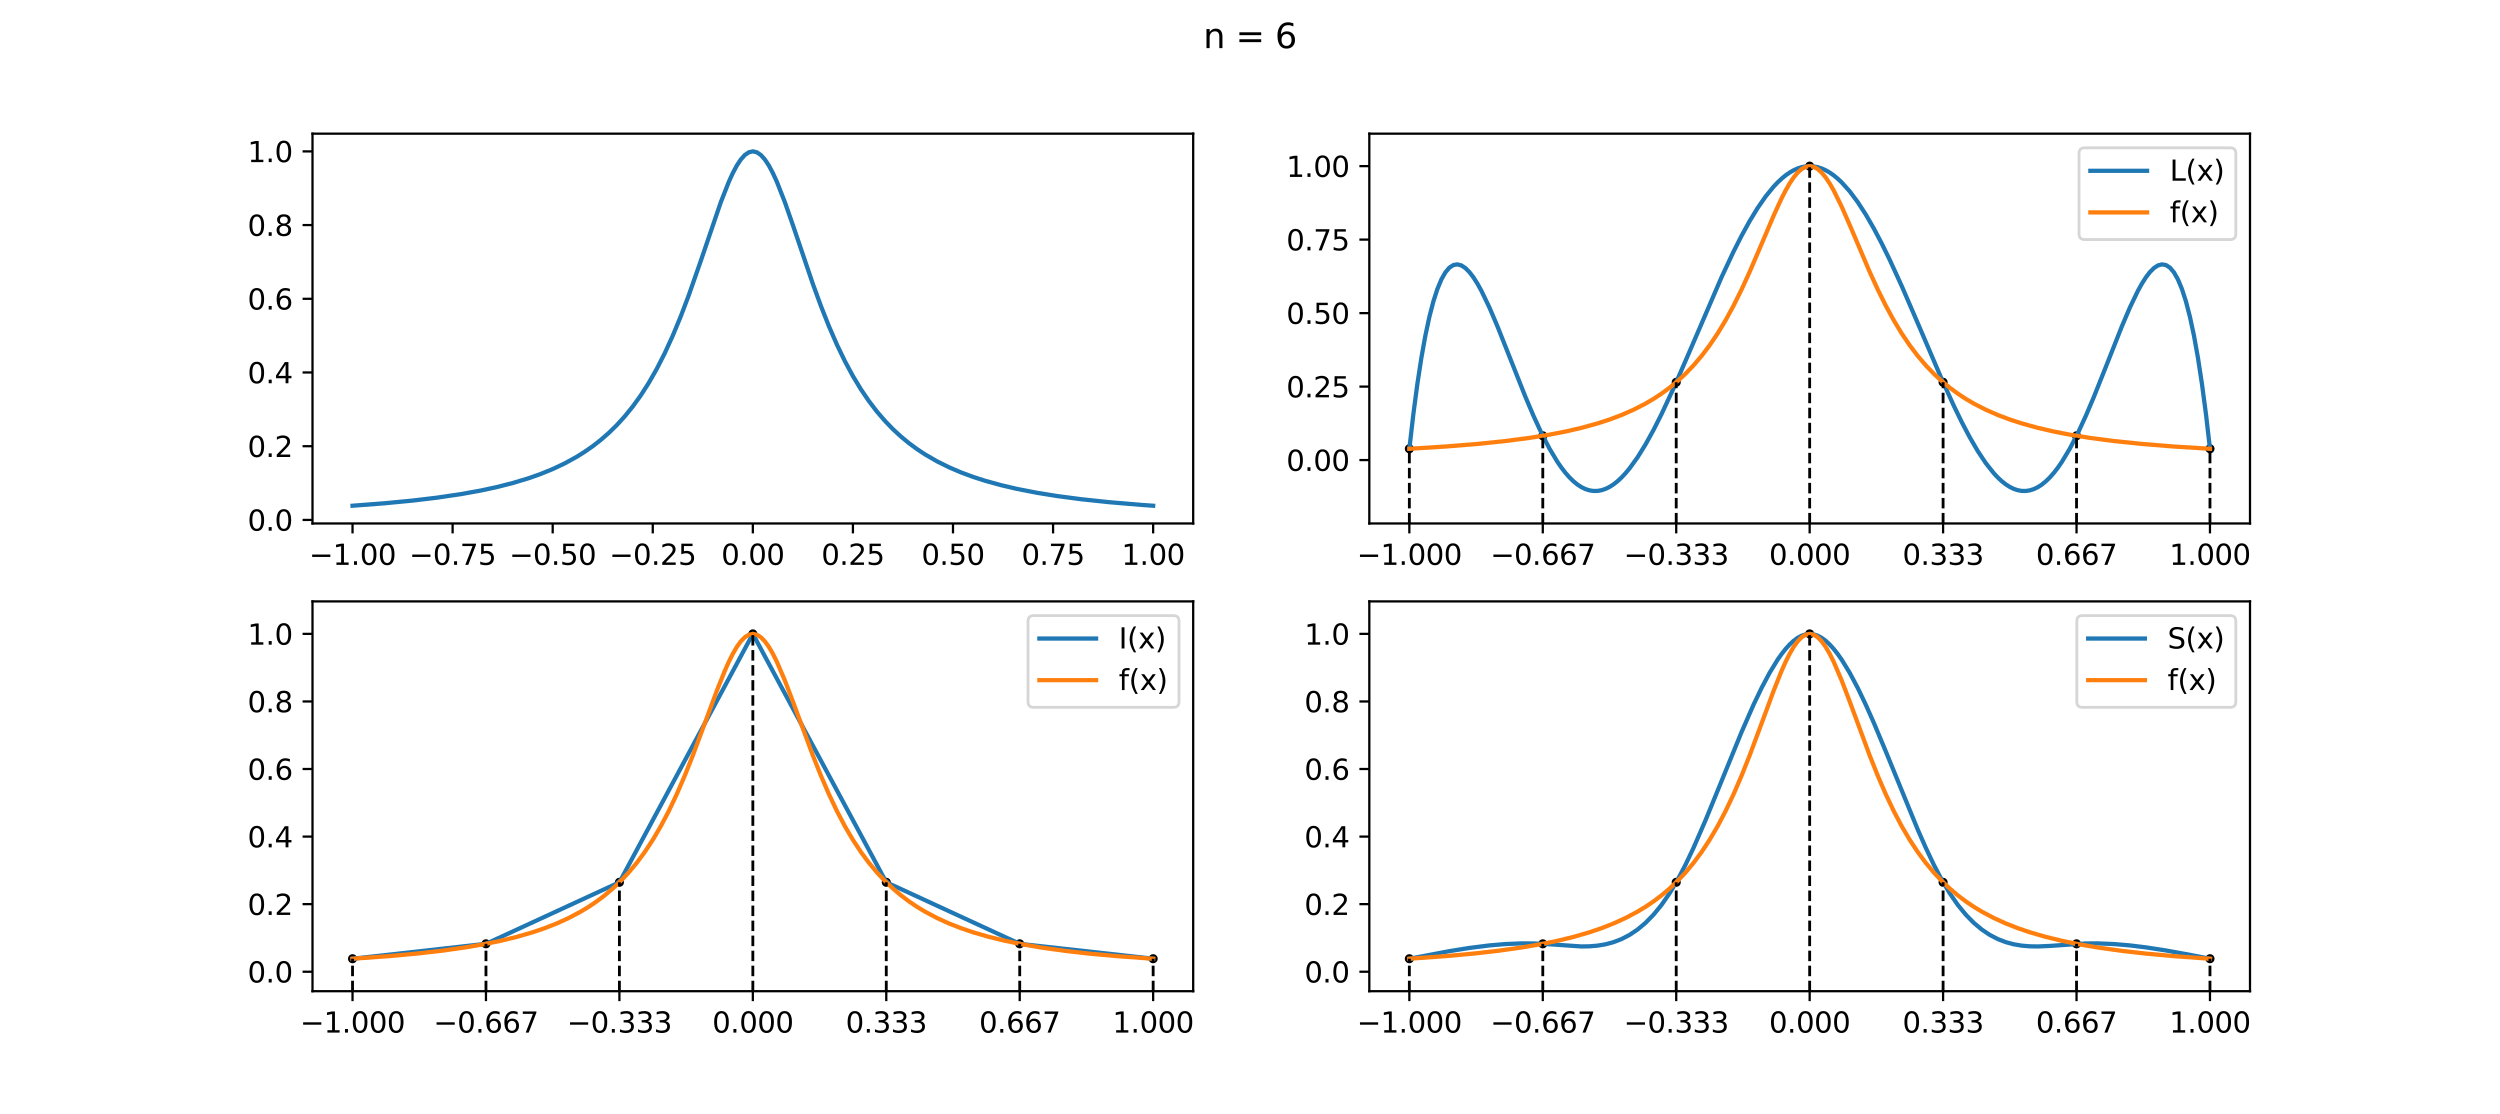 <?xml version="1.0" encoding="utf-8" standalone="no"?>
<!DOCTYPE svg PUBLIC "-//W3C//DTD SVG 1.1//EN"
  "http://www.w3.org/Graphics/SVG/1.1/DTD/svg11.dtd">
<svg xmlns:xlink="http://www.w3.org/1999/xlink" width="881.64pt" height="392.76pt" viewBox="0 0 881.64 392.76" xmlns="http://www.w3.org/2000/svg" version="1.1">
 <defs>
  <style type="text/css">*{stroke-linejoin: round; stroke-linecap: butt}</style>
 </defs>
 <g id="figure_1">
  <g id="patch_1">
   <path d="M 0 392.76 
L 881.64 392.76 
L 881.64 0 
L 0 0 
z
" style="fill: #ffffff"/>
  </g>
  <g id="axes_1">
   <g id="patch_2">
    <path d="M 110.205 184.597 
L 420.783 184.597 
L 420.783 47.131 
L 110.205 47.131 
z
" style="fill: #ffffff"/>
   </g>
   <g id="matplotlib.axis_1">
    <g id="xtick_1">
     <g id="line2d_1">
      <defs>
       <path id="m1e99538c91" d="M 0 0 
L 0 3.5 
" style="stroke: #000000; stroke-width: 0.8"/>
      </defs>
      <g>
       <use xlink:href="#m1e99538c91" x="124.322" y="184.597" style="stroke: #000000; stroke-width: 0.8"/>
      </g>
     </g>
     <g id="text_1">
      <!-- −1.00 -->
      <g transform="translate(109 199.196) scale(0.1 -0.1)">
       <defs>
        <path id="DejaVuSans-2212" d="M 678 2272 
L 4684 2272 
L 4684 1741 
L 678 1741 
L 678 2272 
z
" transform="scale(0.016)"/>
        <path id="DejaVuSans-31" d="M 794 531 
L 1825 531 
L 1825 4091 
L 703 3866 
L 703 4441 
L 1819 4666 
L 2450 4666 
L 2450 531 
L 3481 531 
L 3481 0 
L 794 0 
L 794 531 
z
" transform="scale(0.016)"/>
        <path id="DejaVuSans-2e" d="M 684 794 
L 1344 794 
L 1344 0 
L 684 0 
L 684 794 
z
" transform="scale(0.016)"/>
        <path id="DejaVuSans-30" d="M 2034 4250 
Q 1547 4250 1301 3770 
Q 1056 3291 1056 2328 
Q 1056 1369 1301 889 
Q 1547 409 2034 409 
Q 2525 409 2770 889 
Q 3016 1369 3016 2328 
Q 3016 3291 2770 3770 
Q 2525 4250 2034 4250 
z
M 2034 4750 
Q 2819 4750 3233 4129 
Q 3647 3509 3647 2328 
Q 3647 1150 3233 529 
Q 2819 -91 2034 -91 
Q 1250 -91 836 529 
Q 422 1150 422 2328 
Q 422 3509 836 4129 
Q 1250 4750 2034 4750 
z
" transform="scale(0.016)"/>
       </defs>
       <use xlink:href="#DejaVuSans-2212"/>
       <use xlink:href="#DejaVuSans-31" x="83.789"/>
       <use xlink:href="#DejaVuSans-2e" x="147.412"/>
       <use xlink:href="#DejaVuSans-30" x="179.199"/>
       <use xlink:href="#DejaVuSans-30" x="242.822"/>
      </g>
     </g>
    </g>
    <g id="xtick_2">
     <g id="line2d_2">
      <g>
       <use xlink:href="#m1e99538c91" x="159.615" y="184.597" style="stroke: #000000; stroke-width: 0.8"/>
      </g>
     </g>
     <g id="text_2">
      <!-- −0.75 -->
      <g transform="translate(144.292 199.196) scale(0.1 -0.1)">
       <defs>
        <path id="DejaVuSans-37" d="M 525 4666 
L 3525 4666 
L 3525 4397 
L 1831 0 
L 1172 0 
L 2766 4134 
L 525 4134 
L 525 4666 
z
" transform="scale(0.016)"/>
        <path id="DejaVuSans-35" d="M 691 4666 
L 3169 4666 
L 3169 4134 
L 1269 4134 
L 1269 2991 
Q 1406 3038 1543 3061 
Q 1681 3084 1819 3084 
Q 2600 3084 3056 2656 
Q 3513 2228 3513 1497 
Q 3513 744 3044 326 
Q 2575 -91 1722 -91 
Q 1428 -91 1123 -41 
Q 819 9 494 109 
L 494 744 
Q 775 591 1075 516 
Q 1375 441 1709 441 
Q 2250 441 2565 725 
Q 2881 1009 2881 1497 
Q 2881 1984 2565 2268 
Q 2250 2553 1709 2553 
Q 1456 2553 1204 2497 
Q 953 2441 691 2322 
L 691 4666 
z
" transform="scale(0.016)"/>
       </defs>
       <use xlink:href="#DejaVuSans-2212"/>
       <use xlink:href="#DejaVuSans-30" x="83.789"/>
       <use xlink:href="#DejaVuSans-2e" x="147.412"/>
       <use xlink:href="#DejaVuSans-37" x="179.199"/>
       <use xlink:href="#DejaVuSans-35" x="242.822"/>
      </g>
     </g>
    </g>
    <g id="xtick_3">
     <g id="line2d_3">
      <g>
       <use xlink:href="#m1e99538c91" x="194.908" y="184.597" style="stroke: #000000; stroke-width: 0.8"/>
      </g>
     </g>
     <g id="text_3">
      <!-- −0.50 -->
      <g transform="translate(179.585 199.196) scale(0.1 -0.1)">
       <use xlink:href="#DejaVuSans-2212"/>
       <use xlink:href="#DejaVuSans-30" x="83.789"/>
       <use xlink:href="#DejaVuSans-2e" x="147.412"/>
       <use xlink:href="#DejaVuSans-35" x="179.199"/>
       <use xlink:href="#DejaVuSans-30" x="242.822"/>
      </g>
     </g>
    </g>
    <g id="xtick_4">
     <g id="line2d_4">
      <g>
       <use xlink:href="#m1e99538c91" x="230.201" y="184.597" style="stroke: #000000; stroke-width: 0.8"/>
      </g>
     </g>
     <g id="text_4">
      <!-- −0.25 -->
      <g transform="translate(214.878 199.196) scale(0.1 -0.1)">
       <defs>
        <path id="DejaVuSans-32" d="M 1228 531 
L 3431 531 
L 3431 0 
L 469 0 
L 469 531 
Q 828 903 1448 1529 
Q 2069 2156 2228 2338 
Q 2531 2678 2651 2914 
Q 2772 3150 2772 3378 
Q 2772 3750 2511 3984 
Q 2250 4219 1831 4219 
Q 1534 4219 1204 4116 
Q 875 4013 500 3803 
L 500 4441 
Q 881 4594 1212 4672 
Q 1544 4750 1819 4750 
Q 2544 4750 2975 4387 
Q 3406 4025 3406 3419 
Q 3406 3131 3298 2873 
Q 3191 2616 2906 2266 
Q 2828 2175 2409 1742 
Q 1991 1309 1228 531 
z
" transform="scale(0.016)"/>
       </defs>
       <use xlink:href="#DejaVuSans-2212"/>
       <use xlink:href="#DejaVuSans-30" x="83.789"/>
       <use xlink:href="#DejaVuSans-2e" x="147.412"/>
       <use xlink:href="#DejaVuSans-32" x="179.199"/>
       <use xlink:href="#DejaVuSans-35" x="242.822"/>
      </g>
     </g>
    </g>
    <g id="xtick_5">
     <g id="line2d_5">
      <g>
       <use xlink:href="#m1e99538c91" x="265.494" y="184.597" style="stroke: #000000; stroke-width: 0.8"/>
      </g>
     </g>
     <g id="text_5">
      <!-- 0.00 -->
      <g transform="translate(254.361 199.196) scale(0.1 -0.1)">
       <use xlink:href="#DejaVuSans-30"/>
       <use xlink:href="#DejaVuSans-2e" x="63.623"/>
       <use xlink:href="#DejaVuSans-30" x="95.41"/>
       <use xlink:href="#DejaVuSans-30" x="159.033"/>
      </g>
     </g>
    </g>
    <g id="xtick_6">
     <g id="line2d_6">
      <g>
       <use xlink:href="#m1e99538c91" x="300.787" y="184.597" style="stroke: #000000; stroke-width: 0.8"/>
      </g>
     </g>
     <g id="text_6">
      <!-- 0.25 -->
      <g transform="translate(289.654 199.196) scale(0.1 -0.1)">
       <use xlink:href="#DejaVuSans-30"/>
       <use xlink:href="#DejaVuSans-2e" x="63.623"/>
       <use xlink:href="#DejaVuSans-32" x="95.41"/>
       <use xlink:href="#DejaVuSans-35" x="159.033"/>
      </g>
     </g>
    </g>
    <g id="xtick_7">
     <g id="line2d_7">
      <g>
       <use xlink:href="#m1e99538c91" x="336.08" y="184.597" style="stroke: #000000; stroke-width: 0.8"/>
      </g>
     </g>
     <g id="text_7">
      <!-- 0.50 -->
      <g transform="translate(324.947 199.196) scale(0.1 -0.1)">
       <use xlink:href="#DejaVuSans-30"/>
       <use xlink:href="#DejaVuSans-2e" x="63.623"/>
       <use xlink:href="#DejaVuSans-35" x="95.41"/>
       <use xlink:href="#DejaVuSans-30" x="159.033"/>
      </g>
     </g>
    </g>
    <g id="xtick_8">
     <g id="line2d_8">
      <g>
       <use xlink:href="#m1e99538c91" x="371.373" y="184.597" style="stroke: #000000; stroke-width: 0.8"/>
      </g>
     </g>
     <g id="text_8">
      <!-- 0.75 -->
      <g transform="translate(360.24 199.196) scale(0.1 -0.1)">
       <use xlink:href="#DejaVuSans-30"/>
       <use xlink:href="#DejaVuSans-2e" x="63.623"/>
       <use xlink:href="#DejaVuSans-37" x="95.41"/>
       <use xlink:href="#DejaVuSans-35" x="159.033"/>
      </g>
     </g>
    </g>
    <g id="xtick_9">
     <g id="line2d_9">
      <g>
       <use xlink:href="#m1e99538c91" x="406.666" y="184.597" style="stroke: #000000; stroke-width: 0.8"/>
      </g>
     </g>
     <g id="text_9">
      <!-- 1.00 -->
      <g transform="translate(395.533 199.196) scale(0.1 -0.1)">
       <use xlink:href="#DejaVuSans-31"/>
       <use xlink:href="#DejaVuSans-2e" x="63.623"/>
       <use xlink:href="#DejaVuSans-30" x="95.41"/>
       <use xlink:href="#DejaVuSans-30" x="159.033"/>
      </g>
     </g>
    </g>
   </g>
   <g id="matplotlib.axis_2">
    <g id="ytick_1">
     <g id="line2d_10">
      <defs>
       <path id="m8f68ee8e2d" d="M 0 0 
L -3.5 0 
" style="stroke: #000000; stroke-width: 0.8"/>
      </defs>
      <g>
       <use xlink:href="#m8f68ee8e2d" x="110.205" y="183.348" style="stroke: #000000; stroke-width: 0.8"/>
      </g>
     </g>
     <g id="text_10">
      <!-- 0.0 -->
      <g transform="translate(87.302 187.147) scale(0.1 -0.1)">
       <use xlink:href="#DejaVuSans-30"/>
       <use xlink:href="#DejaVuSans-2e" x="63.623"/>
       <use xlink:href="#DejaVuSans-30" x="95.41"/>
      </g>
     </g>
    </g>
    <g id="ytick_2">
     <g id="line2d_11">
      <g>
       <use xlink:href="#m8f68ee8e2d" x="110.205" y="157.354" style="stroke: #000000; stroke-width: 0.8"/>
      </g>
     </g>
     <g id="text_11">
      <!-- 0.2 -->
      <g transform="translate(87.302 161.153) scale(0.1 -0.1)">
       <use xlink:href="#DejaVuSans-30"/>
       <use xlink:href="#DejaVuSans-2e" x="63.623"/>
       <use xlink:href="#DejaVuSans-32" x="95.41"/>
      </g>
     </g>
    </g>
    <g id="ytick_3">
     <g id="line2d_12">
      <g>
       <use xlink:href="#m8f68ee8e2d" x="110.205" y="131.36" style="stroke: #000000; stroke-width: 0.8"/>
      </g>
     </g>
     <g id="text_12">
      <!-- 0.4 -->
      <g transform="translate(87.302 135.16) scale(0.1 -0.1)">
       <defs>
        <path id="DejaVuSans-34" d="M 2419 4116 
L 825 1625 
L 2419 1625 
L 2419 4116 
z
M 2253 4666 
L 3047 4666 
L 3047 1625 
L 3713 1625 
L 3713 1100 
L 3047 1100 
L 3047 0 
L 2419 0 
L 2419 1100 
L 313 1100 
L 313 1709 
L 2253 4666 
z
" transform="scale(0.016)"/>
       </defs>
       <use xlink:href="#DejaVuSans-30"/>
       <use xlink:href="#DejaVuSans-2e" x="63.623"/>
       <use xlink:href="#DejaVuSans-34" x="95.41"/>
      </g>
     </g>
    </g>
    <g id="ytick_4">
     <g id="line2d_13">
      <g>
       <use xlink:href="#m8f68ee8e2d" x="110.205" y="105.367" style="stroke: #000000; stroke-width: 0.8"/>
      </g>
     </g>
     <g id="text_13">
      <!-- 0.6 -->
      <g transform="translate(87.302 109.166) scale(0.1 -0.1)">
       <defs>
        <path id="DejaVuSans-36" d="M 2113 2584 
Q 1688 2584 1439 2293 
Q 1191 2003 1191 1497 
Q 1191 994 1439 701 
Q 1688 409 2113 409 
Q 2538 409 2786 701 
Q 3034 994 3034 1497 
Q 3034 2003 2786 2293 
Q 2538 2584 2113 2584 
z
M 3366 4563 
L 3366 3988 
Q 3128 4100 2886 4159 
Q 2644 4219 2406 4219 
Q 1781 4219 1451 3797 
Q 1122 3375 1075 2522 
Q 1259 2794 1537 2939 
Q 1816 3084 2150 3084 
Q 2853 3084 3261 2657 
Q 3669 2231 3669 1497 
Q 3669 778 3244 343 
Q 2819 -91 2113 -91 
Q 1303 -91 875 529 
Q 447 1150 447 2328 
Q 447 3434 972 4092 
Q 1497 4750 2381 4750 
Q 2619 4750 2861 4703 
Q 3103 4656 3366 4563 
z
" transform="scale(0.016)"/>
       </defs>
       <use xlink:href="#DejaVuSans-30"/>
       <use xlink:href="#DejaVuSans-2e" x="63.623"/>
       <use xlink:href="#DejaVuSans-36" x="95.41"/>
      </g>
     </g>
    </g>
    <g id="ytick_5">
     <g id="line2d_14">
      <g>
       <use xlink:href="#m8f68ee8e2d" x="110.205" y="79.373" style="stroke: #000000; stroke-width: 0.8"/>
      </g>
     </g>
     <g id="text_14">
      <!-- 0.8 -->
      <g transform="translate(87.302 83.172) scale(0.1 -0.1)">
       <defs>
        <path id="DejaVuSans-38" d="M 2034 2216 
Q 1584 2216 1326 1975 
Q 1069 1734 1069 1313 
Q 1069 891 1326 650 
Q 1584 409 2034 409 
Q 2484 409 2743 651 
Q 3003 894 3003 1313 
Q 3003 1734 2745 1975 
Q 2488 2216 2034 2216 
z
M 1403 2484 
Q 997 2584 770 2862 
Q 544 3141 544 3541 
Q 544 4100 942 4425 
Q 1341 4750 2034 4750 
Q 2731 4750 3128 4425 
Q 3525 4100 3525 3541 
Q 3525 3141 3298 2862 
Q 3072 2584 2669 2484 
Q 3125 2378 3379 2068 
Q 3634 1759 3634 1313 
Q 3634 634 3220 271 
Q 2806 -91 2034 -91 
Q 1263 -91 848 271 
Q 434 634 434 1313 
Q 434 1759 690 2068 
Q 947 2378 1403 2484 
z
M 1172 3481 
Q 1172 3119 1398 2916 
Q 1625 2713 2034 2713 
Q 2441 2713 2670 2916 
Q 2900 3119 2900 3481 
Q 2900 3844 2670 4047 
Q 2441 4250 2034 4250 
Q 1625 4250 1398 4047 
Q 1172 3844 1172 3481 
z
" transform="scale(0.016)"/>
       </defs>
       <use xlink:href="#DejaVuSans-30"/>
       <use xlink:href="#DejaVuSans-2e" x="63.623"/>
       <use xlink:href="#DejaVuSans-38" x="95.41"/>
      </g>
     </g>
    </g>
    <g id="ytick_6">
     <g id="line2d_15">
      <g>
       <use xlink:href="#m8f68ee8e2d" x="110.205" y="53.38" style="stroke: #000000; stroke-width: 0.8"/>
      </g>
     </g>
     <g id="text_15">
      <!-- 1.0 -->
      <g transform="translate(87.302 57.179) scale(0.1 -0.1)">
       <use xlink:href="#DejaVuSans-31"/>
       <use xlink:href="#DejaVuSans-2e" x="63.623"/>
       <use xlink:href="#DejaVuSans-30" x="95.41"/>
      </g>
     </g>
    </g>
   </g>
   <g id="line2d_16">
    <path d="M 124.322 178.349 
L 135.616 177.483 
L 145.498 176.53 
L 153.968 175.519 
L 162.439 174.273 
L 169.497 173 
L 175.144 171.785 
L 180.791 170.351 
L 186.438 168.645 
L 190.673 167.147 
L 194.908 165.421 
L 199.143 163.421 
L 203.378 161.093 
L 206.202 159.324 
L 209.025 157.354 
L 211.849 155.155 
L 214.672 152.695 
L 217.495 149.937 
L 220.319 146.84 
L 223.142 143.357 
L 225.966 139.439 
L 228.789 135.032 
L 231.613 130.082 
L 234.436 124.539 
L 237.26 118.364 
L 240.083 111.542 
L 242.906 104.099 
L 247.142 91.982 
L 254.2 71.306 
L 257.024 64.111 
L 258.435 61.025 
L 259.847 58.378 
L 261.259 56.24 
L 262.67 54.666 
L 264.082 53.704 
L 265.494 53.38 
L 266.906 53.704 
L 268.317 54.666 
L 269.729 56.24 
L 271.141 58.378 
L 272.552 61.025 
L 273.964 64.111 
L 276.788 71.306 
L 279.611 79.373 
L 286.67 100.168 
L 289.493 107.894 
L 292.316 115.033 
L 295.14 121.532 
L 297.963 127.387 
L 300.787 132.628 
L 303.61 137.3 
L 306.434 141.456 
L 309.257 145.15 
L 312.081 148.433 
L 314.904 151.355 
L 317.727 153.96 
L 320.551 156.285 
L 323.374 158.366 
L 326.198 160.232 
L 330.433 162.685 
L 334.668 164.787 
L 338.903 166.599 
L 343.138 168.169 
L 347.373 169.536 
L 353.02 171.098 
L 358.667 172.417 
L 365.726 173.793 
L 372.784 174.93 
L 381.255 176.05 
L 391.137 177.1 
L 402.43 178.048 
L 406.666 178.349 
L 406.666 178.349 
" clip-path="url(#paf086cdfbc)" style="fill: none; stroke: #1f77b4; stroke-width: 1.5; stroke-linecap: square"/>
   </g>
   <g id="patch_3">
    <path d="M 110.205 184.597 
L 110.205 47.131 
" style="fill: none; stroke: #000000; stroke-width: 0.8; stroke-linejoin: miter; stroke-linecap: square"/>
   </g>
   <g id="patch_4">
    <path d="M 420.783 184.597 
L 420.783 47.131 
" style="fill: none; stroke: #000000; stroke-width: 0.8; stroke-linejoin: miter; stroke-linecap: square"/>
   </g>
   <g id="patch_5">
    <path d="M 110.205 184.597 
L 420.783 184.597 
" style="fill: none; stroke: #000000; stroke-width: 0.8; stroke-linejoin: miter; stroke-linecap: square"/>
   </g>
   <g id="patch_6">
    <path d="M 110.205 47.131 
L 420.783 47.131 
" style="fill: none; stroke: #000000; stroke-width: 0.8; stroke-linejoin: miter; stroke-linecap: square"/>
   </g>
  </g>
  <g id="axes_2">
   <g id="patch_7">
    <path d="M 482.898 184.597 
L 793.476 184.597 
L 793.476 47.131 
L 482.898 47.131 
z
" style="fill: #ffffff"/>
   </g>
   <g id="PathCollection_1">
    <defs>
     <path id="m4c45713922" d="M 0 1.118 
C 0.297 1.118 0.581 1 0.791 0.791 
C 1 0.581 1.118 0.297 1.118 0 
C 1.118 -0.297 1 -0.581 0.791 -0.791 
C 0.581 -1 0.297 -1.118 0 -1.118 
C -0.297 -1.118 -0.581 -1 -0.791 -0.791 
C -1 -0.581 -1.118 -0.297 -1.118 0 
C -1.118 0.297 -1 0.581 -0.791 0.791 
C -0.581 1 -0.297 1.118 0 1.118 
z
" style="stroke: #000000"/>
    </defs>
    <g clip-path="url(#p455d45164a)">
     <use xlink:href="#m4c45713922" x="497.015" y="158.26" style="stroke: #000000"/>
     <use xlink:href="#m4c45713922" x="544.073" y="153.688" style="stroke: #000000"/>
     <use xlink:href="#m4c45713922" x="591.13" y="134.808" style="stroke: #000000"/>
     <use xlink:href="#m4c45713922" x="638.187" y="58.587" style="stroke: #000000"/>
     <use xlink:href="#m4c45713922" x="685.244" y="134.808" style="stroke: #000000"/>
     <use xlink:href="#m4c45713922" x="732.302" y="153.688" style="stroke: #000000"/>
     <use xlink:href="#m4c45713922" x="779.359" y="158.26" style="stroke: #000000"/>
    </g>
   </g>
   <g id="matplotlib.axis_3">
    <g id="xtick_10">
     <g id="line2d_17">
      <g>
       <use xlink:href="#m1e99538c91" x="497.015" y="184.597" style="stroke: #000000; stroke-width: 0.8"/>
      </g>
     </g>
     <g id="text_16">
      <!-- −1.000 -->
      <g transform="translate(478.512 199.196) scale(0.1 -0.1)">
       <use xlink:href="#DejaVuSans-2212"/>
       <use xlink:href="#DejaVuSans-31" x="83.789"/>
       <use xlink:href="#DejaVuSans-2e" x="147.412"/>
       <use xlink:href="#DejaVuSans-30" x="179.199"/>
       <use xlink:href="#DejaVuSans-30" x="242.822"/>
       <use xlink:href="#DejaVuSans-30" x="306.445"/>
      </g>
     </g>
    </g>
    <g id="xtick_11">
     <g id="line2d_18">
      <g>
       <use xlink:href="#m1e99538c91" x="544.073" y="184.597" style="stroke: #000000; stroke-width: 0.8"/>
      </g>
     </g>
     <g id="text_17">
      <!-- −0.667 -->
      <g transform="translate(525.569 199.196) scale(0.1 -0.1)">
       <use xlink:href="#DejaVuSans-2212"/>
       <use xlink:href="#DejaVuSans-30" x="83.789"/>
       <use xlink:href="#DejaVuSans-2e" x="147.412"/>
       <use xlink:href="#DejaVuSans-36" x="179.199"/>
       <use xlink:href="#DejaVuSans-36" x="242.822"/>
       <use xlink:href="#DejaVuSans-37" x="306.445"/>
      </g>
     </g>
    </g>
    <g id="xtick_12">
     <g id="line2d_19">
      <g>
       <use xlink:href="#m1e99538c91" x="591.13" y="184.597" style="stroke: #000000; stroke-width: 0.8"/>
      </g>
     </g>
     <g id="text_18">
      <!-- −0.333 -->
      <g transform="translate(572.626 199.196) scale(0.1 -0.1)">
       <defs>
        <path id="DejaVuSans-33" d="M 2597 2516 
Q 3050 2419 3304 2112 
Q 3559 1806 3559 1356 
Q 3559 666 3084 287 
Q 2609 -91 1734 -91 
Q 1441 -91 1130 -33 
Q 819 25 488 141 
L 488 750 
Q 750 597 1062 519 
Q 1375 441 1716 441 
Q 2309 441 2620 675 
Q 2931 909 2931 1356 
Q 2931 1769 2642 2001 
Q 2353 2234 1838 2234 
L 1294 2234 
L 1294 2753 
L 1863 2753 
Q 2328 2753 2575 2939 
Q 2822 3125 2822 3475 
Q 2822 3834 2567 4026 
Q 2313 4219 1838 4219 
Q 1578 4219 1281 4162 
Q 984 4106 628 3988 
L 628 4550 
Q 988 4650 1302 4700 
Q 1616 4750 1894 4750 
Q 2613 4750 3031 4423 
Q 3450 4097 3450 3541 
Q 3450 3153 3228 2886 
Q 3006 2619 2597 2516 
z
" transform="scale(0.016)"/>
       </defs>
       <use xlink:href="#DejaVuSans-2212"/>
       <use xlink:href="#DejaVuSans-30" x="83.789"/>
       <use xlink:href="#DejaVuSans-2e" x="147.412"/>
       <use xlink:href="#DejaVuSans-33" x="179.199"/>
       <use xlink:href="#DejaVuSans-33" x="242.822"/>
       <use xlink:href="#DejaVuSans-33" x="306.445"/>
      </g>
     </g>
    </g>
    <g id="xtick_13">
     <g id="line2d_20">
      <g>
       <use xlink:href="#m1e99538c91" x="638.187" y="184.597" style="stroke: #000000; stroke-width: 0.8"/>
      </g>
     </g>
     <g id="text_19">
      <!-- 0.000 -->
      <g transform="translate(623.873 199.196) scale(0.1 -0.1)">
       <use xlink:href="#DejaVuSans-30"/>
       <use xlink:href="#DejaVuSans-2e" x="63.623"/>
       <use xlink:href="#DejaVuSans-30" x="95.41"/>
       <use xlink:href="#DejaVuSans-30" x="159.033"/>
       <use xlink:href="#DejaVuSans-30" x="222.656"/>
      </g>
     </g>
    </g>
    <g id="xtick_14">
     <g id="line2d_21">
      <g>
       <use xlink:href="#m1e99538c91" x="685.244" y="184.597" style="stroke: #000000; stroke-width: 0.8"/>
      </g>
     </g>
     <g id="text_20">
      <!-- 0.333 -->
      <g transform="translate(670.93 199.196) scale(0.1 -0.1)">
       <use xlink:href="#DejaVuSans-30"/>
       <use xlink:href="#DejaVuSans-2e" x="63.623"/>
       <use xlink:href="#DejaVuSans-33" x="95.41"/>
       <use xlink:href="#DejaVuSans-33" x="159.033"/>
       <use xlink:href="#DejaVuSans-33" x="222.656"/>
      </g>
     </g>
    </g>
    <g id="xtick_15">
     <g id="line2d_22">
      <g>
       <use xlink:href="#m1e99538c91" x="732.302" y="184.597" style="stroke: #000000; stroke-width: 0.8"/>
      </g>
     </g>
     <g id="text_21">
      <!-- 0.667 -->
      <g transform="translate(717.988 199.196) scale(0.1 -0.1)">
       <use xlink:href="#DejaVuSans-30"/>
       <use xlink:href="#DejaVuSans-2e" x="63.623"/>
       <use xlink:href="#DejaVuSans-36" x="95.41"/>
       <use xlink:href="#DejaVuSans-36" x="159.033"/>
       <use xlink:href="#DejaVuSans-37" x="222.656"/>
      </g>
     </g>
    </g>
    <g id="xtick_16">
     <g id="line2d_23">
      <g>
       <use xlink:href="#m1e99538c91" x="779.359" y="184.597" style="stroke: #000000; stroke-width: 0.8"/>
      </g>
     </g>
     <g id="text_22">
      <!-- 1.000 -->
      <g transform="translate(765.045 199.196) scale(0.1 -0.1)">
       <use xlink:href="#DejaVuSans-31"/>
       <use xlink:href="#DejaVuSans-2e" x="63.623"/>
       <use xlink:href="#DejaVuSans-30" x="95.41"/>
       <use xlink:href="#DejaVuSans-30" x="159.033"/>
       <use xlink:href="#DejaVuSans-30" x="222.656"/>
      </g>
     </g>
    </g>
   </g>
   <g id="matplotlib.axis_4">
    <g id="ytick_7">
     <g id="line2d_24">
      <g>
       <use xlink:href="#m8f68ee8e2d" x="482.898" y="162.247" style="stroke: #000000; stroke-width: 0.8"/>
      </g>
     </g>
     <g id="text_23">
      <!-- 0.00 -->
      <g transform="translate(453.633 166.047) scale(0.1 -0.1)">
       <use xlink:href="#DejaVuSans-30"/>
       <use xlink:href="#DejaVuSans-2e" x="63.623"/>
       <use xlink:href="#DejaVuSans-30" x="95.41"/>
       <use xlink:href="#DejaVuSans-30" x="159.033"/>
      </g>
     </g>
    </g>
    <g id="ytick_8">
     <g id="line2d_25">
      <g>
       <use xlink:href="#m8f68ee8e2d" x="482.898" y="136.332" style="stroke: #000000; stroke-width: 0.8"/>
      </g>
     </g>
     <g id="text_24">
      <!-- 0.25 -->
      <g transform="translate(453.633 140.131) scale(0.1 -0.1)">
       <use xlink:href="#DejaVuSans-30"/>
       <use xlink:href="#DejaVuSans-2e" x="63.623"/>
       <use xlink:href="#DejaVuSans-32" x="95.41"/>
       <use xlink:href="#DejaVuSans-35" x="159.033"/>
      </g>
     </g>
    </g>
    <g id="ytick_9">
     <g id="line2d_26">
      <g>
       <use xlink:href="#m8f68ee8e2d" x="482.898" y="110.417" style="stroke: #000000; stroke-width: 0.8"/>
      </g>
     </g>
     <g id="text_25">
      <!-- 0.50 -->
      <g transform="translate(453.633 114.216) scale(0.1 -0.1)">
       <use xlink:href="#DejaVuSans-30"/>
       <use xlink:href="#DejaVuSans-2e" x="63.623"/>
       <use xlink:href="#DejaVuSans-35" x="95.41"/>
       <use xlink:href="#DejaVuSans-30" x="159.033"/>
      </g>
     </g>
    </g>
    <g id="ytick_10">
     <g id="line2d_27">
      <g>
       <use xlink:href="#m8f68ee8e2d" x="482.898" y="84.502" style="stroke: #000000; stroke-width: 0.8"/>
      </g>
     </g>
     <g id="text_26">
      <!-- 0.75 -->
      <g transform="translate(453.633 88.301) scale(0.1 -0.1)">
       <use xlink:href="#DejaVuSans-30"/>
       <use xlink:href="#DejaVuSans-2e" x="63.623"/>
       <use xlink:href="#DejaVuSans-37" x="95.41"/>
       <use xlink:href="#DejaVuSans-35" x="159.033"/>
      </g>
     </g>
    </g>
    <g id="ytick_11">
     <g id="line2d_28">
      <g>
       <use xlink:href="#m8f68ee8e2d" x="482.898" y="58.587" style="stroke: #000000; stroke-width: 0.8"/>
      </g>
     </g>
     <g id="text_27">
      <!-- 1.00 -->
      <g transform="translate(453.633 62.386) scale(0.1 -0.1)">
       <use xlink:href="#DejaVuSans-31"/>
       <use xlink:href="#DejaVuSans-2e" x="63.623"/>
       <use xlink:href="#DejaVuSans-30" x="95.41"/>
       <use xlink:href="#DejaVuSans-30" x="159.033"/>
      </g>
     </g>
    </g>
   </g>
   <g id="line2d_29">
    <path d="M 497.015 158.26 
L 498.427 146.065 
L 499.839 135.421 
L 501.251 126.223 
L 502.662 118.37 
L 504.074 111.767 
L 505.486 106.321 
L 506.897 101.943 
L 508.309 98.548 
L 509.721 96.055 
L 511.133 94.386 
L 512.544 93.469 
L 513.956 93.232 
L 515.368 93.608 
L 516.779 94.533 
L 518.191 95.947 
L 519.603 97.792 
L 521.015 100.013 
L 522.426 102.56 
L 525.25 108.435 
L 528.073 115.061 
L 532.308 125.729 
L 537.955 139.961 
L 540.779 146.61 
L 543.602 152.729 
L 546.426 158.19 
L 549.249 162.893 
L 550.661 164.935 
L 552.072 166.761 
L 553.484 168.364 
L 554.896 169.741 
L 556.308 170.887 
L 557.719 171.801 
L 559.131 172.481 
L 560.543 172.928 
L 561.954 173.142 
L 563.366 173.125 
L 564.778 172.88 
L 566.19 172.412 
L 567.601 171.724 
L 569.013 170.821 
L 570.425 169.71 
L 571.836 168.398 
L 573.248 166.891 
L 574.66 165.198 
L 577.483 161.285 
L 580.307 156.732 
L 583.13 151.616 
L 585.954 146.021 
L 590.189 136.92 
L 594.424 127.237 
L 607.129 97.723 
L 611.365 88.691 
L 614.188 83.12 
L 617.011 77.99 
L 619.835 73.361 
L 622.658 69.289 
L 625.482 65.82 
L 626.893 64.326 
L 628.305 62.996 
L 629.717 61.837 
L 631.129 60.85 
L 632.54 60.038 
L 633.952 59.404 
L 635.364 58.951 
L 636.775 58.678 
L 638.187 58.587 
L 639.599 58.678 
L 641.011 58.951 
L 642.422 59.404 
L 643.834 60.038 
L 645.246 60.85 
L 646.657 61.837 
L 648.069 62.996 
L 649.481 64.326 
L 652.304 67.476 
L 655.128 71.252 
L 657.951 75.609 
L 660.775 80.496 
L 663.598 85.855 
L 666.421 91.62 
L 670.657 100.878 
L 676.303 113.949 
L 684.774 133.742 
L 689.009 143.071 
L 691.832 148.873 
L 694.656 154.239 
L 697.479 159.084 
L 700.303 163.326 
L 703.126 166.891 
L 704.538 168.398 
L 705.95 169.71 
L 707.361 170.821 
L 708.773 171.724 
L 710.185 172.412 
L 711.596 172.88 
L 713.008 173.125 
L 714.42 173.142 
L 715.832 172.928 
L 717.243 172.481 
L 718.655 171.801 
L 720.067 170.887 
L 721.478 169.741 
L 722.89 168.364 
L 724.302 166.761 
L 725.714 164.935 
L 727.125 162.893 
L 729.949 158.19 
L 732.772 152.729 
L 735.596 146.61 
L 738.419 139.961 
L 742.654 129.344 
L 748.301 115.061 
L 751.124 108.435 
L 753.948 102.56 
L 755.36 100.013 
L 756.771 97.792 
L 758.183 95.947 
L 759.595 94.533 
L 761.007 93.608 
L 762.418 93.232 
L 763.83 93.469 
L 765.242 94.386 
L 766.653 96.055 
L 768.065 98.548 
L 769.477 101.943 
L 770.889 106.321 
L 772.3 111.767 
L 773.712 118.37 
L 775.124 126.223 
L 776.535 135.421 
L 777.947 146.065 
L 779.359 158.26 
L 779.359 158.26 
" clip-path="url(#p455d45164a)" style="fill: none; stroke: #1f77b4; stroke-width: 1.5; stroke-linecap: square"/>
   </g>
   <g id="line2d_30">
    <path d="M 497.015 158.26 
L 509.721 157.471 
L 521.015 156.559 
L 530.897 155.534 
L 539.367 154.424 
L 546.426 153.282 
L 552.072 152.186 
L 557.719 150.884 
L 563.366 149.326 
L 567.601 147.949 
L 571.836 146.355 
L 576.072 144.497 
L 580.307 142.322 
L 583.13 140.663 
L 585.954 138.808 
L 588.777 136.731 
L 591.6 134.4 
L 594.424 131.781 
L 597.247 128.835 
L 600.071 125.521 
L 602.894 121.794 
L 605.718 117.614 
L 608.541 112.944 
L 611.365 107.761 
L 614.188 102.067 
L 617.011 95.905 
L 621.247 86.026 
L 625.482 76.043 
L 628.305 69.899 
L 629.717 67.146 
L 631.129 64.684 
L 632.54 62.574 
L 633.952 60.868 
L 635.364 59.613 
L 636.775 58.845 
L 638.187 58.587 
L 639.599 58.845 
L 641.011 59.613 
L 642.422 60.868 
L 643.834 62.574 
L 645.246 64.684 
L 646.657 67.146 
L 649.481 72.885 
L 652.304 79.319 
L 659.363 95.905 
L 662.186 102.067 
L 665.01 107.761 
L 667.833 112.944 
L 670.657 117.614 
L 673.48 121.794 
L 676.303 125.521 
L 679.127 128.835 
L 681.95 131.781 
L 684.774 134.4 
L 687.597 136.731 
L 690.421 138.808 
L 693.244 140.663 
L 696.068 142.322 
L 700.303 144.497 
L 704.538 146.355 
L 708.773 147.949 
L 713.008 149.326 
L 718.655 150.884 
L 724.302 152.186 
L 729.949 153.282 
L 737.007 154.424 
L 745.478 155.534 
L 755.36 156.559 
L 766.653 157.471 
L 779.359 158.26 
L 779.359 158.26 
" clip-path="url(#p455d45164a)" style="fill: none; stroke: #ff7f0e; stroke-width: 1.5; stroke-linecap: square"/>
   </g>
   <g id="line2d_31">
    <path d="M 497.015 184.597 
L 497.015 158.26 
" clip-path="url(#p455d45164a)" style="fill: none; stroke-dasharray: 3.7,1.6; stroke-dashoffset: 0; stroke: #000000"/>
   </g>
   <g id="line2d_32">
    <path d="M 544.073 184.597 
L 544.073 153.688 
" clip-path="url(#p455d45164a)" style="fill: none; stroke-dasharray: 3.7,1.6; stroke-dashoffset: 0; stroke: #000000"/>
   </g>
   <g id="line2d_33">
    <path d="M 591.13 184.597 
L 591.13 134.808 
" clip-path="url(#p455d45164a)" style="fill: none; stroke-dasharray: 3.7,1.6; stroke-dashoffset: 0; stroke: #000000"/>
   </g>
   <g id="line2d_34">
    <path d="M 638.187 184.597 
L 638.187 58.587 
" clip-path="url(#p455d45164a)" style="fill: none; stroke-dasharray: 3.7,1.6; stroke-dashoffset: 0; stroke: #000000"/>
   </g>
   <g id="line2d_35">
    <path d="M 685.244 184.597 
L 685.244 134.808 
" clip-path="url(#p455d45164a)" style="fill: none; stroke-dasharray: 3.7,1.6; stroke-dashoffset: 0; stroke: #000000"/>
   </g>
   <g id="line2d_36">
    <path d="M 732.302 184.597 
L 732.302 153.688 
" clip-path="url(#p455d45164a)" style="fill: none; stroke-dasharray: 3.7,1.6; stroke-dashoffset: 0; stroke: #000000"/>
   </g>
   <g id="line2d_37">
    <path d="M 779.359 184.597 
L 779.359 158.26 
" clip-path="url(#p455d45164a)" style="fill: none; stroke-dasharray: 3.7,1.6; stroke-dashoffset: 0; stroke: #000000"/>
   </g>
   <g id="patch_8">
    <path d="M 482.898 184.597 
L 482.898 47.131 
" style="fill: none; stroke: #000000; stroke-width: 0.8; stroke-linejoin: miter; stroke-linecap: square"/>
   </g>
   <g id="patch_9">
    <path d="M 793.476 184.597 
L 793.476 47.131 
" style="fill: none; stroke: #000000; stroke-width: 0.8; stroke-linejoin: miter; stroke-linecap: square"/>
   </g>
   <g id="patch_10">
    <path d="M 482.898 184.597 
L 793.476 184.597 
" style="fill: none; stroke: #000000; stroke-width: 0.8; stroke-linejoin: miter; stroke-linecap: square"/>
   </g>
   <g id="patch_11">
    <path d="M 482.898 47.131 
L 793.476 47.131 
" style="fill: none; stroke: #000000; stroke-width: 0.8; stroke-linejoin: miter; stroke-linecap: square"/>
   </g>
   <g id="legend_1">
    <g id="patch_12">
     <path d="M 735.182 84.487 
L 786.476 84.487 
Q 788.476 84.487 788.476 82.487 
L 788.476 54.131 
Q 788.476 52.131 786.476 52.131 
L 735.182 52.131 
Q 733.182 52.131 733.182 54.131 
L 733.182 82.487 
Q 733.182 84.487 735.182 84.487 
z
" style="fill: #ffffff; opacity: 0.8; stroke: #cccccc; stroke-linejoin: miter"/>
    </g>
    <g id="line2d_38">
     <path d="M 737.182 60.23 
L 747.182 60.23 
L 757.182 60.23 
" style="fill: none; stroke: #1f77b4; stroke-width: 1.5; stroke-linecap: square"/>
    </g>
    <g id="text_28">
     <!-- L(x) -->
     <g transform="translate(765.182 63.73) scale(0.1 -0.1)">
      <defs>
       <path id="DejaVuSans-4c" d="M 628 4666 
L 1259 4666 
L 1259 531 
L 3531 531 
L 3531 0 
L 628 0 
L 628 4666 
z
" transform="scale(0.016)"/>
       <path id="DejaVuSans-28" d="M 1984 4856 
Q 1566 4138 1362 3434 
Q 1159 2731 1159 2009 
Q 1159 1288 1364 580 
Q 1569 -128 1984 -844 
L 1484 -844 
Q 1016 -109 783 600 
Q 550 1309 550 2009 
Q 550 2706 781 3412 
Q 1013 4119 1484 4856 
L 1984 4856 
z
" transform="scale(0.016)"/>
       <path id="DejaVuSans-78" d="M 3513 3500 
L 2247 1797 
L 3578 0 
L 2900 0 
L 1881 1375 
L 863 0 
L 184 0 
L 1544 1831 
L 300 3500 
L 978 3500 
L 1906 2253 
L 2834 3500 
L 3513 3500 
z
" transform="scale(0.016)"/>
       <path id="DejaVuSans-29" d="M 513 4856 
L 1013 4856 
Q 1481 4119 1714 3412 
Q 1947 2706 1947 2009 
Q 1947 1309 1714 600 
Q 1481 -109 1013 -844 
L 513 -844 
Q 928 -128 1133 580 
Q 1338 1288 1338 2009 
Q 1338 2731 1133 3434 
Q 928 4138 513 4856 
z
" transform="scale(0.016)"/>
      </defs>
      <use xlink:href="#DejaVuSans-4c"/>
      <use xlink:href="#DejaVuSans-28" x="55.713"/>
      <use xlink:href="#DejaVuSans-78" x="94.727"/>
      <use xlink:href="#DejaVuSans-29" x="153.906"/>
     </g>
    </g>
    <g id="line2d_39">
     <path d="M 737.182 74.908 
L 747.182 74.908 
L 757.182 74.908 
" style="fill: none; stroke: #ff7f0e; stroke-width: 1.5; stroke-linecap: square"/>
    </g>
    <g id="text_29">
     <!-- f(x) -->
     <g transform="translate(765.182 78.408) scale(0.1 -0.1)">
      <defs>
       <path id="DejaVuSans-66" d="M 2375 4863 
L 2375 4384 
L 1825 4384 
Q 1516 4384 1395 4259 
Q 1275 4134 1275 3809 
L 1275 3500 
L 2222 3500 
L 2222 3053 
L 1275 3053 
L 1275 0 
L 697 0 
L 697 3053 
L 147 3053 
L 147 3500 
L 697 3500 
L 697 3744 
Q 697 4328 969 4595 
Q 1241 4863 1831 4863 
L 2375 4863 
z
" transform="scale(0.016)"/>
      </defs>
      <use xlink:href="#DejaVuSans-66"/>
      <use xlink:href="#DejaVuSans-28" x="35.205"/>
      <use xlink:href="#DejaVuSans-78" x="74.219"/>
      <use xlink:href="#DejaVuSans-29" x="133.398"/>
     </g>
    </g>
   </g>
  </g>
  <g id="axes_3">
   <g id="patch_13">
    <path d="M 110.205 349.556 
L 420.783 349.556 
L 420.783 212.09 
L 110.205 212.09 
z
" style="fill: #ffffff"/>
   </g>
   <g id="PathCollection_2">
    <g clip-path="url(#p02d82a4eb9)">
     <use xlink:href="#m4c45713922" x="124.322" y="338.101" style="stroke: #000000"/>
     <use xlink:href="#m4c45713922" x="171.379" y="332.846" style="stroke: #000000"/>
     <use xlink:href="#m4c45713922" x="218.437" y="311.147" style="stroke: #000000"/>
     <use xlink:href="#m4c45713922" x="265.494" y="223.546" style="stroke: #000000"/>
     <use xlink:href="#m4c45713922" x="312.551" y="311.147" style="stroke: #000000"/>
     <use xlink:href="#m4c45713922" x="359.608" y="332.846" style="stroke: #000000"/>
     <use xlink:href="#m4c45713922" x="406.666" y="338.101" style="stroke: #000000"/>
    </g>
   </g>
   <g id="matplotlib.axis_5">
    <g id="xtick_17">
     <g id="line2d_40">
      <g>
       <use xlink:href="#m1e99538c91" x="124.322" y="349.556" style="stroke: #000000; stroke-width: 0.8"/>
      </g>
     </g>
     <g id="text_30">
      <!-- −1.000 -->
      <g transform="translate(105.818 364.155) scale(0.1 -0.1)">
       <use xlink:href="#DejaVuSans-2212"/>
       <use xlink:href="#DejaVuSans-31" x="83.789"/>
       <use xlink:href="#DejaVuSans-2e" x="147.412"/>
       <use xlink:href="#DejaVuSans-30" x="179.199"/>
       <use xlink:href="#DejaVuSans-30" x="242.822"/>
       <use xlink:href="#DejaVuSans-30" x="306.445"/>
      </g>
     </g>
    </g>
    <g id="xtick_18">
     <g id="line2d_41">
      <g>
       <use xlink:href="#m1e99538c91" x="171.379" y="349.556" style="stroke: #000000; stroke-width: 0.8"/>
      </g>
     </g>
     <g id="text_31">
      <!-- −0.667 -->
      <g transform="translate(152.875 364.155) scale(0.1 -0.1)">
       <use xlink:href="#DejaVuSans-2212"/>
       <use xlink:href="#DejaVuSans-30" x="83.789"/>
       <use xlink:href="#DejaVuSans-2e" x="147.412"/>
       <use xlink:href="#DejaVuSans-36" x="179.199"/>
       <use xlink:href="#DejaVuSans-36" x="242.822"/>
       <use xlink:href="#DejaVuSans-37" x="306.445"/>
      </g>
     </g>
    </g>
    <g id="xtick_19">
     <g id="line2d_42">
      <g>
       <use xlink:href="#m1e99538c91" x="218.437" y="349.556" style="stroke: #000000; stroke-width: 0.8"/>
      </g>
     </g>
     <g id="text_32">
      <!-- −0.333 -->
      <g transform="translate(199.933 364.155) scale(0.1 -0.1)">
       <use xlink:href="#DejaVuSans-2212"/>
       <use xlink:href="#DejaVuSans-30" x="83.789"/>
       <use xlink:href="#DejaVuSans-2e" x="147.412"/>
       <use xlink:href="#DejaVuSans-33" x="179.199"/>
       <use xlink:href="#DejaVuSans-33" x="242.822"/>
       <use xlink:href="#DejaVuSans-33" x="306.445"/>
      </g>
     </g>
    </g>
    <g id="xtick_20">
     <g id="line2d_43">
      <g>
       <use xlink:href="#m1e99538c91" x="265.494" y="349.556" style="stroke: #000000; stroke-width: 0.8"/>
      </g>
     </g>
     <g id="text_33">
      <!-- 0.000 -->
      <g transform="translate(251.18 364.155) scale(0.1 -0.1)">
       <use xlink:href="#DejaVuSans-30"/>
       <use xlink:href="#DejaVuSans-2e" x="63.623"/>
       <use xlink:href="#DejaVuSans-30" x="95.41"/>
       <use xlink:href="#DejaVuSans-30" x="159.033"/>
       <use xlink:href="#DejaVuSans-30" x="222.656"/>
      </g>
     </g>
    </g>
    <g id="xtick_21">
     <g id="line2d_44">
      <g>
       <use xlink:href="#m1e99538c91" x="312.551" y="349.556" style="stroke: #000000; stroke-width: 0.8"/>
      </g>
     </g>
     <g id="text_34">
      <!-- 0.333 -->
      <g transform="translate(298.237 364.155) scale(0.1 -0.1)">
       <use xlink:href="#DejaVuSans-30"/>
       <use xlink:href="#DejaVuSans-2e" x="63.623"/>
       <use xlink:href="#DejaVuSans-33" x="95.41"/>
       <use xlink:href="#DejaVuSans-33" x="159.033"/>
       <use xlink:href="#DejaVuSans-33" x="222.656"/>
      </g>
     </g>
    </g>
    <g id="xtick_22">
     <g id="line2d_45">
      <g>
       <use xlink:href="#m1e99538c91" x="359.608" y="349.556" style="stroke: #000000; stroke-width: 0.8"/>
      </g>
     </g>
     <g id="text_35">
      <!-- 0.667 -->
      <g transform="translate(345.294 364.155) scale(0.1 -0.1)">
       <use xlink:href="#DejaVuSans-30"/>
       <use xlink:href="#DejaVuSans-2e" x="63.623"/>
       <use xlink:href="#DejaVuSans-36" x="95.41"/>
       <use xlink:href="#DejaVuSans-36" x="159.033"/>
       <use xlink:href="#DejaVuSans-37" x="222.656"/>
      </g>
     </g>
    </g>
    <g id="xtick_23">
     <g id="line2d_46">
      <g>
       <use xlink:href="#m1e99538c91" x="406.666" y="349.556" style="stroke: #000000; stroke-width: 0.8"/>
      </g>
     </g>
     <g id="text_36">
      <!-- 1.000 -->
      <g transform="translate(392.351 364.155) scale(0.1 -0.1)">
       <use xlink:href="#DejaVuSans-31"/>
       <use xlink:href="#DejaVuSans-2e" x="63.623"/>
       <use xlink:href="#DejaVuSans-30" x="95.41"/>
       <use xlink:href="#DejaVuSans-30" x="159.033"/>
       <use xlink:href="#DejaVuSans-30" x="222.656"/>
      </g>
     </g>
    </g>
   </g>
   <g id="matplotlib.axis_6">
    <g id="ytick_12">
     <g id="line2d_47">
      <g>
       <use xlink:href="#m8f68ee8e2d" x="110.205" y="342.683" style="stroke: #000000; stroke-width: 0.8"/>
      </g>
     </g>
     <g id="text_37">
      <!-- 0.0 -->
      <g transform="translate(87.302 346.482) scale(0.1 -0.1)">
       <use xlink:href="#DejaVuSans-30"/>
       <use xlink:href="#DejaVuSans-2e" x="63.623"/>
       <use xlink:href="#DejaVuSans-30" x="95.41"/>
      </g>
     </g>
    </g>
    <g id="ytick_13">
     <g id="line2d_48">
      <g>
       <use xlink:href="#m8f68ee8e2d" x="110.205" y="318.856" style="stroke: #000000; stroke-width: 0.8"/>
      </g>
     </g>
     <g id="text_38">
      <!-- 0.2 -->
      <g transform="translate(87.302 322.655) scale(0.1 -0.1)">
       <use xlink:href="#DejaVuSans-30"/>
       <use xlink:href="#DejaVuSans-2e" x="63.623"/>
       <use xlink:href="#DejaVuSans-32" x="95.41"/>
      </g>
     </g>
    </g>
    <g id="ytick_14">
     <g id="line2d_49">
      <g>
       <use xlink:href="#m8f68ee8e2d" x="110.205" y="295.028" style="stroke: #000000; stroke-width: 0.8"/>
      </g>
     </g>
     <g id="text_39">
      <!-- 0.4 -->
      <g transform="translate(87.302 298.827) scale(0.1 -0.1)">
       <use xlink:href="#DejaVuSans-30"/>
       <use xlink:href="#DejaVuSans-2e" x="63.623"/>
       <use xlink:href="#DejaVuSans-34" x="95.41"/>
      </g>
     </g>
    </g>
    <g id="ytick_15">
     <g id="line2d_50">
      <g>
       <use xlink:href="#m8f68ee8e2d" x="110.205" y="271.201" style="stroke: #000000; stroke-width: 0.8"/>
      </g>
     </g>
     <g id="text_40">
      <!-- 0.6 -->
      <g transform="translate(87.302 275) scale(0.1 -0.1)">
       <use xlink:href="#DejaVuSans-30"/>
       <use xlink:href="#DejaVuSans-2e" x="63.623"/>
       <use xlink:href="#DejaVuSans-36" x="95.41"/>
      </g>
     </g>
    </g>
    <g id="ytick_16">
     <g id="line2d_51">
      <g>
       <use xlink:href="#m8f68ee8e2d" x="110.205" y="247.373" style="stroke: #000000; stroke-width: 0.8"/>
      </g>
     </g>
     <g id="text_41">
      <!-- 0.8 -->
      <g transform="translate(87.302 251.173) scale(0.1 -0.1)">
       <use xlink:href="#DejaVuSans-30"/>
       <use xlink:href="#DejaVuSans-2e" x="63.623"/>
       <use xlink:href="#DejaVuSans-38" x="95.41"/>
      </g>
     </g>
    </g>
    <g id="ytick_17">
     <g id="line2d_52">
      <g>
       <use xlink:href="#m8f68ee8e2d" x="110.205" y="223.546" style="stroke: #000000; stroke-width: 0.8"/>
      </g>
     </g>
     <g id="text_42">
      <!-- 1.0 -->
      <g transform="translate(87.302 227.345) scale(0.1 -0.1)">
       <use xlink:href="#DejaVuSans-31"/>
       <use xlink:href="#DejaVuSans-2e" x="63.623"/>
       <use xlink:href="#DejaVuSans-30" x="95.41"/>
      </g>
     </g>
    </g>
   </g>
   <g id="line2d_53">
    <path d="M 124.322 338.101 
L 170.909 332.899 
L 172.321 332.412 
L 217.495 311.581 
L 218.907 310.271 
L 265.494 223.546 
L 312.081 310.271 
L 313.492 311.581 
L 358.667 332.412 
L 360.079 332.899 
L 406.666 338.101 
L 406.666 338.101 
" clip-path="url(#p02d82a4eb9)" style="fill: none; stroke: #1f77b4; stroke-width: 1.5; stroke-linecap: square"/>
   </g>
   <g id="line2d_54">
    <path d="M 124.322 338.101 
L 137.028 337.194 
L 146.91 336.292 
L 155.38 335.333 
L 163.85 334.149 
L 170.909 332.936 
L 176.556 331.776 
L 182.203 330.404 
L 187.849 328.769 
L 192.085 327.33 
L 196.32 325.67 
L 200.555 323.742 
L 204.79 321.494 
L 207.613 319.783 
L 210.437 317.876 
L 213.26 315.744 
L 216.084 313.357 
L 218.907 310.678 
L 221.731 307.668 
L 224.554 304.283 
L 227.378 300.473 
L 230.201 296.191 
L 233.024 291.386 
L 235.848 286.019 
L 238.671 280.062 
L 241.495 273.518 
L 244.318 266.435 
L 248.553 255.082 
L 252.788 243.609 
L 255.612 236.548 
L 257.024 233.383 
L 258.435 230.554 
L 259.847 228.128 
L 261.259 226.168 
L 262.67 224.725 
L 264.082 223.843 
L 265.494 223.546 
L 266.906 223.843 
L 268.317 224.725 
L 269.729 226.168 
L 271.141 228.128 
L 272.552 230.554 
L 273.964 233.383 
L 276.788 239.979 
L 279.611 247.373 
L 286.67 266.435 
L 289.493 273.518 
L 292.316 280.062 
L 295.14 286.019 
L 297.963 291.386 
L 300.787 296.191 
L 303.61 300.473 
L 306.434 304.283 
L 309.257 307.668 
L 312.081 310.678 
L 314.904 313.357 
L 317.727 315.744 
L 320.551 317.876 
L 323.374 319.783 
L 326.198 321.494 
L 330.433 323.742 
L 334.668 325.67 
L 338.903 327.33 
L 343.138 328.769 
L 348.785 330.404 
L 354.432 331.776 
L 360.079 332.936 
L 367.137 334.149 
L 375.608 335.333 
L 384.078 336.292 
L 393.96 337.194 
L 405.254 338.012 
L 406.666 338.101 
L 406.666 338.101 
" clip-path="url(#p02d82a4eb9)" style="fill: none; stroke: #ff7f0e; stroke-width: 1.5; stroke-linecap: square"/>
   </g>
   <g id="line2d_55">
    <path d="M 124.322 349.556 
L 124.322 338.101 
" clip-path="url(#p02d82a4eb9)" style="fill: none; stroke-dasharray: 3.7,1.6; stroke-dashoffset: 0; stroke: #000000"/>
   </g>
   <g id="line2d_56">
    <path d="M 171.379 349.556 
L 171.379 332.846 
" clip-path="url(#p02d82a4eb9)" style="fill: none; stroke-dasharray: 3.7,1.6; stroke-dashoffset: 0; stroke: #000000"/>
   </g>
   <g id="line2d_57">
    <path d="M 218.437 349.556 
L 218.437 311.147 
" clip-path="url(#p02d82a4eb9)" style="fill: none; stroke-dasharray: 3.7,1.6; stroke-dashoffset: 0; stroke: #000000"/>
   </g>
   <g id="line2d_58">
    <path d="M 265.494 349.556 
L 265.494 223.546 
" clip-path="url(#p02d82a4eb9)" style="fill: none; stroke-dasharray: 3.7,1.6; stroke-dashoffset: 0; stroke: #000000"/>
   </g>
   <g id="line2d_59">
    <path d="M 312.551 349.556 
L 312.551 311.147 
" clip-path="url(#p02d82a4eb9)" style="fill: none; stroke-dasharray: 3.7,1.6; stroke-dashoffset: 0; stroke: #000000"/>
   </g>
   <g id="line2d_60">
    <path d="M 359.608 349.556 
L 359.608 332.846 
" clip-path="url(#p02d82a4eb9)" style="fill: none; stroke-dasharray: 3.7,1.6; stroke-dashoffset: 0; stroke: #000000"/>
   </g>
   <g id="line2d_61">
    <path d="M 406.666 349.556 
L 406.666 338.101 
" clip-path="url(#p02d82a4eb9)" style="fill: none; stroke-dasharray: 3.7,1.6; stroke-dashoffset: 0; stroke: #000000"/>
   </g>
   <g id="patch_14">
    <path d="M 110.205 349.556 
L 110.205 212.09 
" style="fill: none; stroke: #000000; stroke-width: 0.8; stroke-linejoin: miter; stroke-linecap: square"/>
   </g>
   <g id="patch_15">
    <path d="M 420.783 349.556 
L 420.783 212.09 
" style="fill: none; stroke: #000000; stroke-width: 0.8; stroke-linejoin: miter; stroke-linecap: square"/>
   </g>
   <g id="patch_16">
    <path d="M 110.205 349.556 
L 420.783 349.556 
" style="fill: none; stroke: #000000; stroke-width: 0.8; stroke-linejoin: miter; stroke-linecap: square"/>
   </g>
   <g id="patch_17">
    <path d="M 110.205 212.09 
L 420.783 212.09 
" style="fill: none; stroke: #000000; stroke-width: 0.8; stroke-linejoin: miter; stroke-linecap: square"/>
   </g>
   <g id="legend_2">
    <g id="patch_18">
     <path d="M 364.541 249.447 
L 413.783 249.447 
Q 415.783 249.447 415.783 247.447 
L 415.783 219.09 
Q 415.783 217.09 413.783 217.09 
L 364.541 217.09 
Q 362.541 217.09 362.541 219.09 
L 362.541 247.447 
Q 362.541 249.447 364.541 249.447 
z
" style="fill: #ffffff; opacity: 0.8; stroke: #cccccc; stroke-linejoin: miter"/>
    </g>
    <g id="line2d_62">
     <path d="M 366.541 225.189 
L 376.541 225.189 
L 386.541 225.189 
" style="fill: none; stroke: #1f77b4; stroke-width: 1.5; stroke-linecap: square"/>
    </g>
    <g id="text_43">
     <!-- I(x) -->
     <g transform="translate(394.541 228.689) scale(0.1 -0.1)">
      <defs>
       <path id="DejaVuSans-49" d="M 628 4666 
L 1259 4666 
L 1259 0 
L 628 0 
L 628 4666 
z
" transform="scale(0.016)"/>
      </defs>
      <use xlink:href="#DejaVuSans-49"/>
      <use xlink:href="#DejaVuSans-28" x="29.492"/>
      <use xlink:href="#DejaVuSans-78" x="68.506"/>
      <use xlink:href="#DejaVuSans-29" x="127.686"/>
     </g>
    </g>
    <g id="line2d_63">
     <path d="M 366.541 239.867 
L 376.541 239.867 
L 386.541 239.867 
" style="fill: none; stroke: #ff7f0e; stroke-width: 1.5; stroke-linecap: square"/>
    </g>
    <g id="text_44">
     <!-- f(x) -->
     <g transform="translate(394.541 243.367) scale(0.1 -0.1)">
      <use xlink:href="#DejaVuSans-66"/>
      <use xlink:href="#DejaVuSans-28" x="35.205"/>
      <use xlink:href="#DejaVuSans-78" x="74.219"/>
      <use xlink:href="#DejaVuSans-29" x="133.398"/>
     </g>
    </g>
   </g>
  </g>
  <g id="axes_4">
   <g id="patch_19">
    <path d="M 482.898 349.556 
L 793.476 349.556 
L 793.476 212.09 
L 482.898 212.09 
z
" style="fill: #ffffff"/>
   </g>
   <g id="PathCollection_3">
    <g clip-path="url(#p7469769e79)">
     <use xlink:href="#m4c45713922" x="497.015" y="338.101" style="stroke: #000000"/>
     <use xlink:href="#m4c45713922" x="544.073" y="332.846" style="stroke: #000000"/>
     <use xlink:href="#m4c45713922" x="591.13" y="311.147" style="stroke: #000000"/>
     <use xlink:href="#m4c45713922" x="638.187" y="223.546" style="stroke: #000000"/>
     <use xlink:href="#m4c45713922" x="685.244" y="311.147" style="stroke: #000000"/>
     <use xlink:href="#m4c45713922" x="732.302" y="332.846" style="stroke: #000000"/>
     <use xlink:href="#m4c45713922" x="779.359" y="338.101" style="stroke: #000000"/>
    </g>
   </g>
   <g id="matplotlib.axis_7">
    <g id="xtick_24">
     <g id="line2d_64">
      <g>
       <use xlink:href="#m1e99538c91" x="497.015" y="349.556" style="stroke: #000000; stroke-width: 0.8"/>
      </g>
     </g>
     <g id="text_45">
      <!-- −1.000 -->
      <g transform="translate(478.512 364.155) scale(0.1 -0.1)">
       <use xlink:href="#DejaVuSans-2212"/>
       <use xlink:href="#DejaVuSans-31" x="83.789"/>
       <use xlink:href="#DejaVuSans-2e" x="147.412"/>
       <use xlink:href="#DejaVuSans-30" x="179.199"/>
       <use xlink:href="#DejaVuSans-30" x="242.822"/>
       <use xlink:href="#DejaVuSans-30" x="306.445"/>
      </g>
     </g>
    </g>
    <g id="xtick_25">
     <g id="line2d_65">
      <g>
       <use xlink:href="#m1e99538c91" x="544.073" y="349.556" style="stroke: #000000; stroke-width: 0.8"/>
      </g>
     </g>
     <g id="text_46">
      <!-- −0.667 -->
      <g transform="translate(525.569 364.155) scale(0.1 -0.1)">
       <use xlink:href="#DejaVuSans-2212"/>
       <use xlink:href="#DejaVuSans-30" x="83.789"/>
       <use xlink:href="#DejaVuSans-2e" x="147.412"/>
       <use xlink:href="#DejaVuSans-36" x="179.199"/>
       <use xlink:href="#DejaVuSans-36" x="242.822"/>
       <use xlink:href="#DejaVuSans-37" x="306.445"/>
      </g>
     </g>
    </g>
    <g id="xtick_26">
     <g id="line2d_66">
      <g>
       <use xlink:href="#m1e99538c91" x="591.13" y="349.556" style="stroke: #000000; stroke-width: 0.8"/>
      </g>
     </g>
     <g id="text_47">
      <!-- −0.333 -->
      <g transform="translate(572.626 364.155) scale(0.1 -0.1)">
       <use xlink:href="#DejaVuSans-2212"/>
       <use xlink:href="#DejaVuSans-30" x="83.789"/>
       <use xlink:href="#DejaVuSans-2e" x="147.412"/>
       <use xlink:href="#DejaVuSans-33" x="179.199"/>
       <use xlink:href="#DejaVuSans-33" x="242.822"/>
       <use xlink:href="#DejaVuSans-33" x="306.445"/>
      </g>
     </g>
    </g>
    <g id="xtick_27">
     <g id="line2d_67">
      <g>
       <use xlink:href="#m1e99538c91" x="638.187" y="349.556" style="stroke: #000000; stroke-width: 0.8"/>
      </g>
     </g>
     <g id="text_48">
      <!-- 0.000 -->
      <g transform="translate(623.873 364.155) scale(0.1 -0.1)">
       <use xlink:href="#DejaVuSans-30"/>
       <use xlink:href="#DejaVuSans-2e" x="63.623"/>
       <use xlink:href="#DejaVuSans-30" x="95.41"/>
       <use xlink:href="#DejaVuSans-30" x="159.033"/>
       <use xlink:href="#DejaVuSans-30" x="222.656"/>
      </g>
     </g>
    </g>
    <g id="xtick_28">
     <g id="line2d_68">
      <g>
       <use xlink:href="#m1e99538c91" x="685.244" y="349.556" style="stroke: #000000; stroke-width: 0.8"/>
      </g>
     </g>
     <g id="text_49">
      <!-- 0.333 -->
      <g transform="translate(670.93 364.155) scale(0.1 -0.1)">
       <use xlink:href="#DejaVuSans-30"/>
       <use xlink:href="#DejaVuSans-2e" x="63.623"/>
       <use xlink:href="#DejaVuSans-33" x="95.41"/>
       <use xlink:href="#DejaVuSans-33" x="159.033"/>
       <use xlink:href="#DejaVuSans-33" x="222.656"/>
      </g>
     </g>
    </g>
    <g id="xtick_29">
     <g id="line2d_69">
      <g>
       <use xlink:href="#m1e99538c91" x="732.302" y="349.556" style="stroke: #000000; stroke-width: 0.8"/>
      </g>
     </g>
     <g id="text_50">
      <!-- 0.667 -->
      <g transform="translate(717.988 364.155) scale(0.1 -0.1)">
       <use xlink:href="#DejaVuSans-30"/>
       <use xlink:href="#DejaVuSans-2e" x="63.623"/>
       <use xlink:href="#DejaVuSans-36" x="95.41"/>
       <use xlink:href="#DejaVuSans-36" x="159.033"/>
       <use xlink:href="#DejaVuSans-37" x="222.656"/>
      </g>
     </g>
    </g>
    <g id="xtick_30">
     <g id="line2d_70">
      <g>
       <use xlink:href="#m1e99538c91" x="779.359" y="349.556" style="stroke: #000000; stroke-width: 0.8"/>
      </g>
     </g>
     <g id="text_51">
      <!-- 1.000 -->
      <g transform="translate(765.045 364.155) scale(0.1 -0.1)">
       <use xlink:href="#DejaVuSans-31"/>
       <use xlink:href="#DejaVuSans-2e" x="63.623"/>
       <use xlink:href="#DejaVuSans-30" x="95.41"/>
       <use xlink:href="#DejaVuSans-30" x="159.033"/>
       <use xlink:href="#DejaVuSans-30" x="222.656"/>
      </g>
     </g>
    </g>
   </g>
   <g id="matplotlib.axis_8">
    <g id="ytick_18">
     <g id="line2d_71">
      <g>
       <use xlink:href="#m8f68ee8e2d" x="482.898" y="342.683" style="stroke: #000000; stroke-width: 0.8"/>
      </g>
     </g>
     <g id="text_52">
      <!-- 0.0 -->
      <g transform="translate(459.995 346.482) scale(0.1 -0.1)">
       <use xlink:href="#DejaVuSans-30"/>
       <use xlink:href="#DejaVuSans-2e" x="63.623"/>
       <use xlink:href="#DejaVuSans-30" x="95.41"/>
      </g>
     </g>
    </g>
    <g id="ytick_19">
     <g id="line2d_72">
      <g>
       <use xlink:href="#m8f68ee8e2d" x="482.898" y="318.856" style="stroke: #000000; stroke-width: 0.8"/>
      </g>
     </g>
     <g id="text_53">
      <!-- 0.2 -->
      <g transform="translate(459.995 322.655) scale(0.1 -0.1)">
       <use xlink:href="#DejaVuSans-30"/>
       <use xlink:href="#DejaVuSans-2e" x="63.623"/>
       <use xlink:href="#DejaVuSans-32" x="95.41"/>
      </g>
     </g>
    </g>
    <g id="ytick_20">
     <g id="line2d_73">
      <g>
       <use xlink:href="#m8f68ee8e2d" x="482.898" y="295.028" style="stroke: #000000; stroke-width: 0.8"/>
      </g>
     </g>
     <g id="text_54">
      <!-- 0.4 -->
      <g transform="translate(459.995 298.827) scale(0.1 -0.1)">
       <use xlink:href="#DejaVuSans-30"/>
       <use xlink:href="#DejaVuSans-2e" x="63.623"/>
       <use xlink:href="#DejaVuSans-34" x="95.41"/>
      </g>
     </g>
    </g>
    <g id="ytick_21">
     <g id="line2d_74">
      <g>
       <use xlink:href="#m8f68ee8e2d" x="482.898" y="271.201" style="stroke: #000000; stroke-width: 0.8"/>
      </g>
     </g>
     <g id="text_55">
      <!-- 0.6 -->
      <g transform="translate(459.995 275) scale(0.1 -0.1)">
       <use xlink:href="#DejaVuSans-30"/>
       <use xlink:href="#DejaVuSans-2e" x="63.623"/>
       <use xlink:href="#DejaVuSans-36" x="95.41"/>
      </g>
     </g>
    </g>
    <g id="ytick_22">
     <g id="line2d_75">
      <g>
       <use xlink:href="#m8f68ee8e2d" x="482.898" y="247.373" style="stroke: #000000; stroke-width: 0.8"/>
      </g>
     </g>
     <g id="text_56">
      <!-- 0.8 -->
      <g transform="translate(459.995 251.173) scale(0.1 -0.1)">
       <use xlink:href="#DejaVuSans-30"/>
       <use xlink:href="#DejaVuSans-2e" x="63.623"/>
       <use xlink:href="#DejaVuSans-38" x="95.41"/>
      </g>
     </g>
    </g>
    <g id="ytick_23">
     <g id="line2d_76">
      <g>
       <use xlink:href="#m8f68ee8e2d" x="482.898" y="223.546" style="stroke: #000000; stroke-width: 0.8"/>
      </g>
     </g>
     <g id="text_57">
      <!-- 1.0 -->
      <g transform="translate(459.995 227.345) scale(0.1 -0.1)">
       <use xlink:href="#DejaVuSans-31"/>
       <use xlink:href="#DejaVuSans-2e" x="63.623"/>
       <use xlink:href="#DejaVuSans-30" x="95.41"/>
      </g>
     </g>
    </g>
   </g>
   <g id="line2d_77">
    <path d="M 497.015 338.101 
L 511.133 335.429 
L 518.191 334.297 
L 525.25 333.408 
L 530.897 332.927 
L 536.544 332.695 
L 540.779 332.71 
L 545.014 332.906 
L 557.719 333.771 
L 560.543 333.724 
L 563.366 333.488 
L 566.19 333.016 
L 569.013 332.259 
L 571.836 331.171 
L 574.66 329.705 
L 577.483 327.813 
L 580.307 325.448 
L 583.13 322.563 
L 585.954 319.109 
L 588.777 315.041 
L 591.6 310.31 
L 594.424 304.914 
L 597.247 298.956 
L 601.482 289.228 
L 607.129 275.41 
L 614.188 258.124 
L 618.423 248.466 
L 621.247 242.574 
L 624.07 237.26 
L 626.893 232.643 
L 628.305 230.633 
L 629.717 228.843 
L 631.129 227.287 
L 632.54 225.98 
L 633.952 224.938 
L 635.364 224.174 
L 636.775 223.706 
L 638.187 223.546 
L 639.599 223.706 
L 641.011 224.174 
L 642.422 224.938 
L 643.834 225.98 
L 645.246 227.287 
L 646.657 228.843 
L 648.069 230.633 
L 649.481 232.643 
L 652.304 237.26 
L 655.128 242.574 
L 657.951 248.466 
L 660.775 254.816 
L 665.01 264.935 
L 676.303 292.556 
L 679.127 298.956 
L 681.95 304.914 
L 684.774 310.31 
L 687.597 315.041 
L 690.421 319.109 
L 693.244 322.563 
L 696.068 325.448 
L 698.891 327.813 
L 701.714 329.705 
L 704.538 331.171 
L 707.361 332.259 
L 710.185 333.016 
L 713.008 333.488 
L 715.832 333.724 
L 718.655 333.771 
L 722.89 333.589 
L 735.596 332.71 
L 739.831 332.695 
L 745.478 332.927 
L 751.124 333.408 
L 756.771 334.097 
L 763.83 335.187 
L 772.3 336.725 
L 779.359 338.101 
L 779.359 338.101 
" clip-path="url(#p7469769e79)" style="fill: none; stroke: #1f77b4; stroke-width: 1.5; stroke-linecap: square"/>
   </g>
   <g id="line2d_78">
    <path d="M 497.015 338.101 
L 509.721 337.194 
L 519.603 336.292 
L 528.073 335.333 
L 536.544 334.149 
L 543.602 332.936 
L 549.249 331.776 
L 554.896 330.404 
L 560.543 328.769 
L 564.778 327.33 
L 569.013 325.67 
L 573.248 323.742 
L 577.483 321.494 
L 580.307 319.783 
L 583.13 317.876 
L 585.954 315.744 
L 588.777 313.357 
L 591.6 310.678 
L 594.424 307.668 
L 597.247 304.283 
L 600.071 300.473 
L 602.894 296.191 
L 605.718 291.386 
L 608.541 286.019 
L 611.365 280.062 
L 614.188 273.518 
L 617.011 266.435 
L 621.247 255.082 
L 625.482 243.609 
L 628.305 236.548 
L 629.717 233.383 
L 631.129 230.554 
L 632.54 228.128 
L 633.952 226.168 
L 635.364 224.725 
L 636.775 223.843 
L 638.187 223.546 
L 639.599 223.843 
L 641.011 224.725 
L 642.422 226.168 
L 643.834 228.128 
L 645.246 230.554 
L 646.657 233.383 
L 649.481 239.979 
L 652.304 247.373 
L 659.363 266.435 
L 662.186 273.518 
L 665.01 280.062 
L 667.833 286.019 
L 670.657 291.386 
L 673.48 296.191 
L 676.303 300.473 
L 679.127 304.283 
L 681.95 307.668 
L 684.774 310.678 
L 687.597 313.357 
L 690.421 315.744 
L 693.244 317.876 
L 696.068 319.783 
L 698.891 321.494 
L 703.126 323.742 
L 707.361 325.67 
L 711.596 327.33 
L 715.832 328.769 
L 721.478 330.404 
L 727.125 331.776 
L 732.772 332.936 
L 739.831 334.149 
L 748.301 335.333 
L 756.771 336.292 
L 766.653 337.194 
L 777.947 338.012 
L 779.359 338.101 
L 779.359 338.101 
" clip-path="url(#p7469769e79)" style="fill: none; stroke: #ff7f0e; stroke-width: 1.5; stroke-linecap: square"/>
   </g>
   <g id="line2d_79">
    <path d="M 497.015 349.556 
L 497.015 338.101 
" clip-path="url(#p7469769e79)" style="fill: none; stroke-dasharray: 3.7,1.6; stroke-dashoffset: 0; stroke: #000000"/>
   </g>
   <g id="line2d_80">
    <path d="M 544.073 349.556 
L 544.073 332.846 
" clip-path="url(#p7469769e79)" style="fill: none; stroke-dasharray: 3.7,1.6; stroke-dashoffset: 0; stroke: #000000"/>
   </g>
   <g id="line2d_81">
    <path d="M 591.13 349.556 
L 591.13 311.147 
" clip-path="url(#p7469769e79)" style="fill: none; stroke-dasharray: 3.7,1.6; stroke-dashoffset: 0; stroke: #000000"/>
   </g>
   <g id="line2d_82">
    <path d="M 638.187 349.556 
L 638.187 223.546 
" clip-path="url(#p7469769e79)" style="fill: none; stroke-dasharray: 3.7,1.6; stroke-dashoffset: 0; stroke: #000000"/>
   </g>
   <g id="line2d_83">
    <path d="M 685.244 349.556 
L 685.244 311.147 
" clip-path="url(#p7469769e79)" style="fill: none; stroke-dasharray: 3.7,1.6; stroke-dashoffset: 0; stroke: #000000"/>
   </g>
   <g id="line2d_84">
    <path d="M 732.302 349.556 
L 732.302 332.846 
" clip-path="url(#p7469769e79)" style="fill: none; stroke-dasharray: 3.7,1.6; stroke-dashoffset: 0; stroke: #000000"/>
   </g>
   <g id="line2d_85">
    <path d="M 779.359 349.556 
L 779.359 338.101 
" clip-path="url(#p7469769e79)" style="fill: none; stroke-dasharray: 3.7,1.6; stroke-dashoffset: 0; stroke: #000000"/>
   </g>
   <g id="patch_20">
    <path d="M 482.898 349.556 
L 482.898 212.09 
" style="fill: none; stroke: #000000; stroke-width: 0.8; stroke-linejoin: miter; stroke-linecap: square"/>
   </g>
   <g id="patch_21">
    <path d="M 793.476 349.556 
L 793.476 212.09 
" style="fill: none; stroke: #000000; stroke-width: 0.8; stroke-linejoin: miter; stroke-linecap: square"/>
   </g>
   <g id="patch_22">
    <path d="M 482.898 349.556 
L 793.476 349.556 
" style="fill: none; stroke: #000000; stroke-width: 0.8; stroke-linejoin: miter; stroke-linecap: square"/>
   </g>
   <g id="patch_23">
    <path d="M 482.898 212.09 
L 793.476 212.09 
" style="fill: none; stroke: #000000; stroke-width: 0.8; stroke-linejoin: miter; stroke-linecap: square"/>
   </g>
   <g id="legend_3">
    <g id="patch_24">
     <path d="M 734.406 249.447 
L 786.476 249.447 
Q 788.476 249.447 788.476 247.447 
L 788.476 219.09 
Q 788.476 217.09 786.476 217.09 
L 734.406 217.09 
Q 732.406 217.09 732.406 219.09 
L 732.406 247.447 
Q 732.406 249.447 734.406 249.447 
z
" style="fill: #ffffff; opacity: 0.8; stroke: #cccccc; stroke-linejoin: miter"/>
    </g>
    <g id="line2d_86">
     <path d="M 736.406 225.189 
L 746.406 225.189 
L 756.406 225.189 
" style="fill: none; stroke: #1f77b4; stroke-width: 1.5; stroke-linecap: square"/>
    </g>
    <g id="text_58">
     <!-- S(x) -->
     <g transform="translate(764.406 228.689) scale(0.1 -0.1)">
      <defs>
       <path id="DejaVuSans-53" d="M 3425 4513 
L 3425 3897 
Q 3066 4069 2747 4153 
Q 2428 4238 2131 4238 
Q 1616 4238 1336 4038 
Q 1056 3838 1056 3469 
Q 1056 3159 1242 3001 
Q 1428 2844 1947 2747 
L 2328 2669 
Q 3034 2534 3370 2195 
Q 3706 1856 3706 1288 
Q 3706 609 3251 259 
Q 2797 -91 1919 -91 
Q 1588 -91 1214 -16 
Q 841 59 441 206 
L 441 856 
Q 825 641 1194 531 
Q 1563 422 1919 422 
Q 2459 422 2753 634 
Q 3047 847 3047 1241 
Q 3047 1584 2836 1778 
Q 2625 1972 2144 2069 
L 1759 2144 
Q 1053 2284 737 2584 
Q 422 2884 422 3419 
Q 422 4038 858 4394 
Q 1294 4750 2059 4750 
Q 2388 4750 2728 4690 
Q 3069 4631 3425 4513 
z
" transform="scale(0.016)"/>
      </defs>
      <use xlink:href="#DejaVuSans-53"/>
      <use xlink:href="#DejaVuSans-28" x="63.477"/>
      <use xlink:href="#DejaVuSans-78" x="102.49"/>
      <use xlink:href="#DejaVuSans-29" x="161.67"/>
     </g>
    </g>
    <g id="line2d_87">
     <path d="M 736.406 239.867 
L 746.406 239.867 
L 756.406 239.867 
" style="fill: none; stroke: #ff7f0e; stroke-width: 1.5; stroke-linecap: square"/>
    </g>
    <g id="text_59">
     <!-- f(x) -->
     <g transform="translate(764.406 243.367) scale(0.1 -0.1)">
      <use xlink:href="#DejaVuSans-66"/>
      <use xlink:href="#DejaVuSans-28" x="35.205"/>
      <use xlink:href="#DejaVuSans-78" x="74.219"/>
      <use xlink:href="#DejaVuSans-29" x="133.398"/>
     </g>
    </g>
   </g>
  </g>
  <g id="text_60">
   <!-- n = 6 -->
   <g transform="translate(424.358 16.973) scale(0.12 -0.12)">
    <defs>
     <path id="DejaVuSans-6e" d="M 3513 2113 
L 3513 0 
L 2938 0 
L 2938 2094 
Q 2938 2591 2744 2837 
Q 2550 3084 2163 3084 
Q 1697 3084 1428 2787 
Q 1159 2491 1159 1978 
L 1159 0 
L 581 0 
L 581 3500 
L 1159 3500 
L 1159 2956 
Q 1366 3272 1645 3428 
Q 1925 3584 2291 3584 
Q 2894 3584 3203 3211 
Q 3513 2838 3513 2113 
z
" transform="scale(0.016)"/>
     <path id="DejaVuSans-20" transform="scale(0.016)"/>
     <path id="DejaVuSans-3d" d="M 678 2906 
L 4684 2906 
L 4684 2381 
L 678 2381 
L 678 2906 
z
M 678 1631 
L 4684 1631 
L 4684 1100 
L 678 1100 
L 678 1631 
z
" transform="scale(0.016)"/>
    </defs>
    <use xlink:href="#DejaVuSans-6e"/>
    <use xlink:href="#DejaVuSans-20" x="63.379"/>
    <use xlink:href="#DejaVuSans-3d" x="95.166"/>
    <use xlink:href="#DejaVuSans-20" x="178.955"/>
    <use xlink:href="#DejaVuSans-36" x="210.742"/>
   </g>
  </g>
 </g>
 <defs>
  <clipPath id="paf086cdfbc">
   <rect x="110.205" y="47.131" width="310.578" height="137.466"/>
  </clipPath>
  <clipPath id="p455d45164a">
   <rect x="482.898" y="47.131" width="310.578" height="137.466"/>
  </clipPath>
  <clipPath id="p02d82a4eb9">
   <rect x="110.205" y="212.09" width="310.578" height="137.466"/>
  </clipPath>
  <clipPath id="p7469769e79">
   <rect x="482.898" y="212.09" width="310.578" height="137.466"/>
  </clipPath>
 </defs>
</svg>
